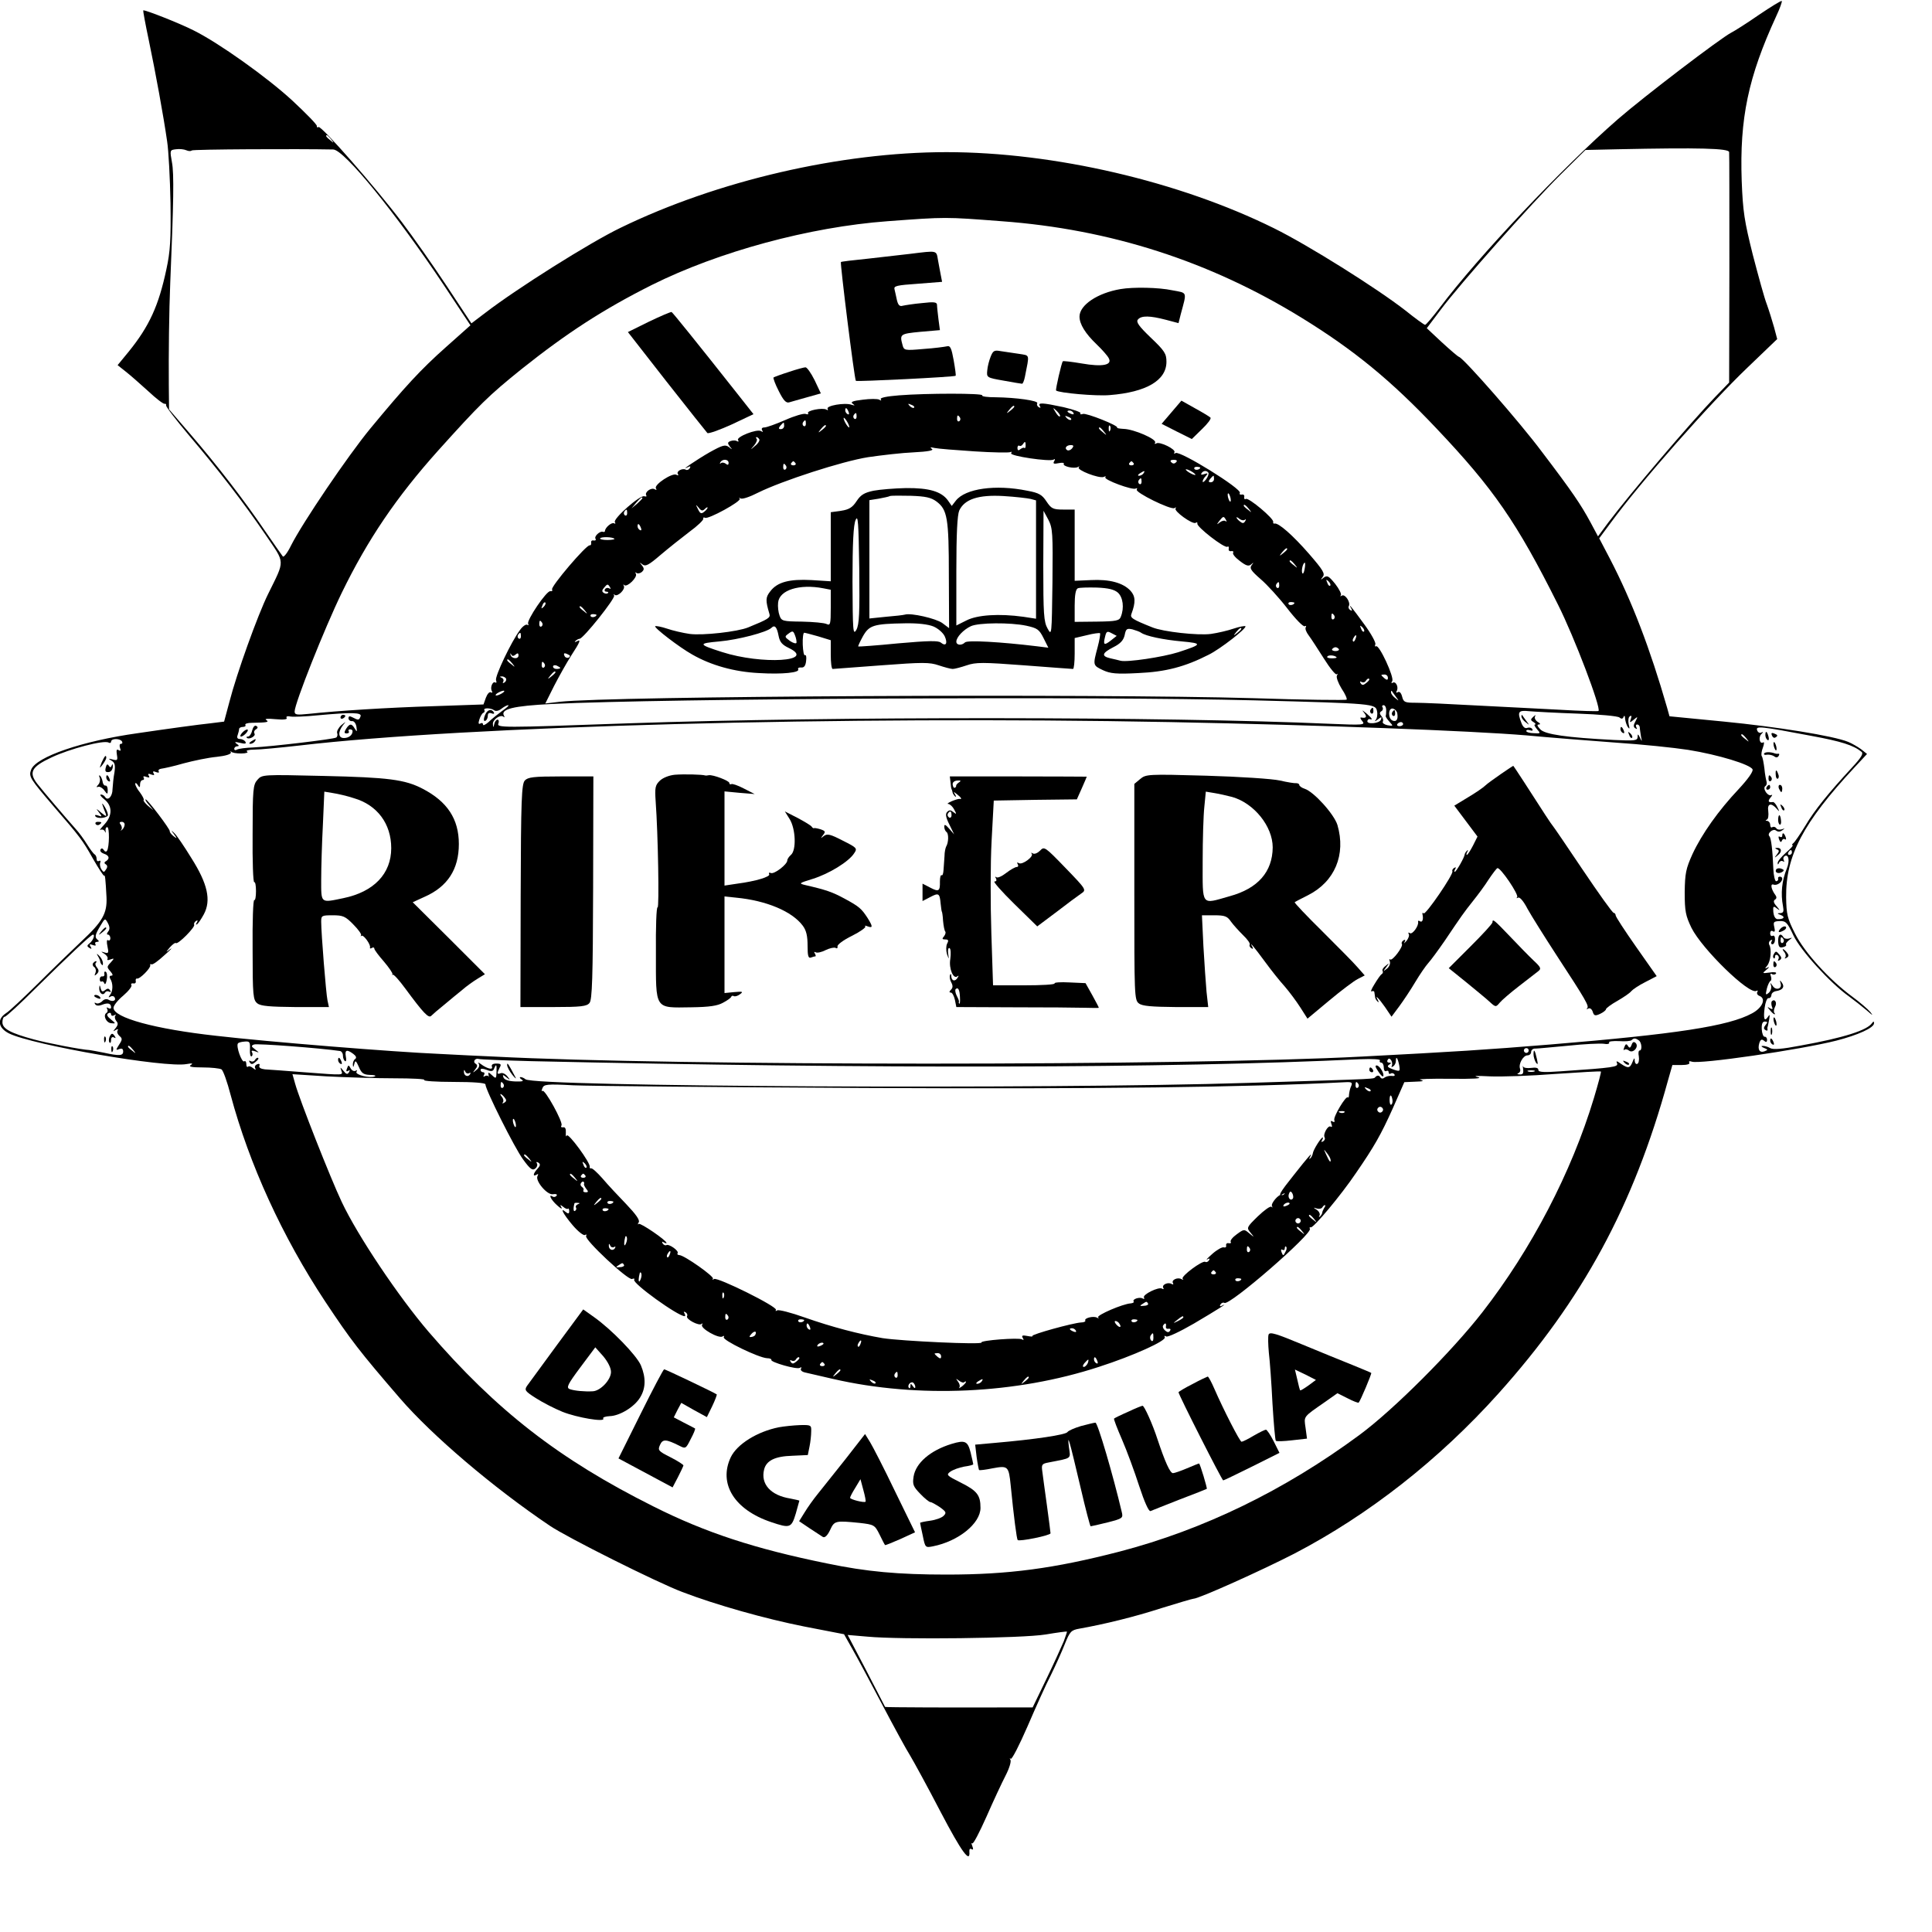 <?xml version="1.0" standalone="no"?>
<!DOCTYPE svg PUBLIC "-//W3C//DTD SVG 20010904//EN"
 "http://www.w3.org/TR/2001/REC-SVG-20010904/DTD/svg10.dtd">
<svg version="1.0" xmlns="http://www.w3.org/2000/svg"
 width="800pt" height="800pt" viewBox="0 0 800 800"
 preserveAspectRatio="xMidYMid meet">

<g transform="translate(0,800) scale(0.1,-0.1)"
fill="#000000" stroke="none">
<path d="M7284 7939 c-49 -34 -101 -67 -115 -74 -46 -24 -362 -265 -469 -358
-232 -202 -579 -569 -739 -782 -29 -38 -56 -70 -60 -70 -4 0 -40 26 -81 59
-118 92 -403 271 -545 341 -392 194 -911 315 -1356 315 -437 0 -948 -118
-1349 -313 -127 -61 -430 -252 -560 -352 l-58 -44 -103 156 c-57 86 -140 204
-184 262 -113 149 -335 402 -346 395 -5 -3 -8 -1 -7 4 2 5 -44 52 -102 106
-104 96 -305 239 -408 290 -59 30 -204 87 -209 83 -1 -2 9 -57 23 -123 28
-134 61 -314 76 -419 6 -38 12 -153 14 -255 2 -153 -1 -201 -17 -275 -32 -151
-71 -236 -156 -341 l-46 -56 34 -27 c18 -14 60 -51 93 -81 32 -30 63 -54 68
-52 4 1 7 -2 6 -7 -2 -4 41 -60 94 -123 124 -146 226 -278 318 -413 82 -121
81 -100 10 -245 -43 -87 -130 -329 -160 -446 l-22 -82 -56 -7 c-49 -5 -180
-23 -302 -41 -229 -32 -421 -98 -441 -151 -11 -29 -5 -37 94 -153 108 -125
119 -139 161 -214 24 -42 45 -74 47 -72 4 5 6 -13 10 -89 3 -67 -16 -101 -104
-183 -39 -37 -121 -116 -180 -175 -60 -59 -119 -115 -133 -123 -37 -25 -32
-60 13 -83 96 -48 649 -144 736 -127 23 4 28 3 17 -4 -11 -7 4 -10 50 -10 36
0 70 -4 77 -8 7 -4 24 -52 38 -106 77 -287 214 -587 392 -856 107 -161 141
-205 309 -400 133 -154 385 -369 621 -528 71 -48 442 -234 548 -274 141 -54
344 -111 505 -143 l165 -32 36 -64 c20 -35 75 -138 123 -229 48 -91 99 -185
115 -210 15 -25 72 -129 126 -233 87 -166 123 -215 119 -164 -1 10 3 14 9 10
7 -4 8 0 3 13 -4 10 -4 15 0 11 4 -4 30 46 59 111 28 64 64 141 79 170 15 29
24 58 20 65 -4 7 -3 9 1 4 5 -4 36 57 70 135 34 79 77 175 97 213 19 39 45 96
57 127 21 52 26 58 60 64 102 18 229 49 340 85 68 21 128 39 133 39 22 0 284
118 418 187 307 160 598 388 845 663 348 388 559 776 702 1297 l18 63 38 0
c23 0 36 4 32 10 -3 6 1 7 10 4 30 -12 449 49 599 87 89 23 156 53 156 72 0 8
-2 9 -8 1 -20 -30 -116 -61 -299 -94 -73 -14 -111 -17 -123 -10 -10 6 -25 10
-32 9 -7 0 -4 -4 6 -8 17 -7 18 -8 3 -14 -21 -8 -30 7 -22 34 5 15 10 17 19
10 9 -8 13 -7 13 4 0 7 -5 13 -10 12 -5 -1 -11 13 -12 31 -1 22 3 32 13 32 11
0 12 -3 3 -14 -8 -10 -9 -16 -1 -21 6 -4 10 -3 9 2 -1 4 -1 10 1 13 1 3 3 16
6 30 3 19 2 21 -5 10 -15 -23 -20 -9 -14 37 3 23 10 41 16 40 6 -1 11 4 12 12
0 8 8 15 19 17 27 4 37 17 25 34 -9 13 -10 13 -6 -2 8 -23 -20 -31 -33 -10
-10 15 -11 15 -6 0 2 -9 -2 -22 -10 -29 -13 -11 -14 -9 -8 17 4 16 11 30 15
32 4 2 5 10 2 19 -4 10 -2 14 5 9 6 -3 13 -2 16 3 4 5 -8 7 -26 4 -32 -4 -32
-4 -13 12 11 9 13 13 5 9 -13 -7 -13 -5 -2 8 14 18 19 68 8 86 -3 6 -1 14 5
18 8 4 9 3 5 -4 -4 -7 -2 -12 3 -12 6 0 11 9 11 21 0 11 -4 17 -10 14 -5 -3
-10 1 -10 10 0 10 5 13 11 9 8 -5 10 0 6 17 -5 21 -3 24 22 25 25 1 32 -5 57
-59 30 -63 152 -197 229 -252 22 -16 56 -43 75 -59 24 -21 28 -24 15 -7 -11
13 -45 42 -75 64 -95 70 -198 183 -237 261 -32 63 -36 80 -37 151 -2 171 70
308 282 536 l53 57 -25 20 c-14 10 -38 24 -53 30 -60 25 -299 63 -514 84
l-226 22 -10 36 c-70 243 -145 440 -237 617 l-44 84 46 62 c125 171 414 498
567 644 l124 119 -13 49 c-8 28 -21 70 -30 95 -10 25 -35 117 -58 205 -35 140
-41 178 -46 306 -9 259 27 430 143 682 15 32 25 60 23 63 -3 2 -45 -24 -94
-57z m-5913 -516 c13 -16 12 -17 -3 -4 -17 13 -22 21 -14 21 2 0 10 -8 17 -17z
m-577 -46 c4 5 442 7 586 4 46 -2 257 -261 458 -562 l110 -166 -100 -89 c-107
-95 -171 -165 -315 -339 -93 -113 -280 -389 -328 -484 -14 -29 -30 -50 -34
-45 -4 5 -38 54 -76 109 -85 125 -197 270 -309 400 l-86 100 -1 100 c-1 130 1
306 6 425 14 331 16 452 7 498 -9 50 -9 51 17 54 14 2 33 0 42 -4 9 -4 19 -5
23 -1z m6366 -7 c1 -8 1 -226 1 -484 l-1 -470 -58 -60 c-102 -106 -350 -397
-442 -519 l-43 -58 -31 58 c-40 74 -75 126 -202 293 -91 122 -320 383 -342
392 -5 1 -37 29 -72 61 l-62 58 58 77 c81 108 373 437 496 559 l103 102 135 3
c335 7 460 4 460 -12z m-3013 -286 c451 -33 863 -166 1243 -400 216 -133 370
-259 558 -458 236 -249 333 -389 503 -729 68 -135 180 -430 168 -441 -2 -2
-74 0 -159 5 -85 4 -243 13 -350 18 -107 6 -218 11 -246 11 -47 0 -52 2 -58
25 -4 16 -11 23 -18 19 -6 -4 -8 -3 -5 4 10 15 -3 43 -16 35 -6 -4 -7 -1 -2 7
9 15 -54 152 -67 144 -4 -3 -6 1 -3 8 3 7 -18 45 -46 83 -50 69 -70 93 -54 66
5 -10 4 -12 -4 -7 -6 4 -9 11 -6 16 9 15 -15 51 -28 44 -7 -4 -9 -4 -5 1 4 4
-6 25 -23 47 -27 33 -33 37 -48 26 -14 -11 -14 -11 -4 3 11 13 2 28 -56 95
-67 77 -128 131 -144 126 -4 -1 -6 2 -5 7 4 13 -102 102 -113 95 -5 -3 -8 0
-7 8 2 7 -3 12 -10 10 -8 -1 -11 2 -8 7 10 16 -248 176 -266 165 -6 -4 -8 -3
-5 3 8 12 -61 46 -75 37 -6 -4 -8 -2 -5 3 9 14 -88 56 -130 57 -17 1 -29 3
-27 5 8 8 -128 62 -142 57 -8 -3 -13 -2 -10 3 3 4 -28 15 -70 25 -89 19 -108
20 -98 4 4 -7 3 -8 -5 -4 -6 4 -9 11 -6 16 7 11 -89 24 -172 25 -33 0 -59 3
-56 8 5 9 -231 9 -344 0 -51 -4 -80 -10 -76 -16 4 -6 1 -7 -6 -2 -7 4 -38 4
-68 0 -42 -5 -53 -9 -42 -17 11 -8 9 -8 -5 -4 -28 10 -107 -4 -99 -17 3 -6 1
-7 -5 -3 -16 9 -83 -4 -76 -15 3 -5 -2 -6 -10 -3 -8 3 -46 -8 -84 -25 -39 -17
-78 -31 -87 -31 -10 0 -13 -5 -9 -12 5 -7 3 -8 -5 -3 -17 10 -103 -24 -95 -37
4 -6 2 -8 -4 -5 -5 4 -17 4 -26 1 -14 -5 -14 -9 -4 -23 12 -14 11 -14 -4 -2
-15 11 -26 8 -80 -22 -54 -31 -129 -82 -89 -61 9 5 12 3 7 -5 -4 -6 -11 -9
-16 -6 -13 8 -41 -6 -33 -18 4 -6 1 -7 -6 -3 -16 10 -94 -41 -85 -56 4 -7 3
-8 -5 -4 -14 9 -43 -12 -35 -25 3 -5 -1 -6 -8 -4 -17 7 -130 -93 -122 -107 4
-6 2 -8 -3 -5 -10 6 -38 -18 -38 -32 0 -3 -4 -5 -9 -3 -12 4 -37 -19 -30 -29
3 -5 0 -8 -8 -7 -7 2 -12 -3 -10 -10 1 -6 -2 -11 -6 -10 -13 4 -163 -172 -156
-183 3 -5 0 -8 -7 -7 -15 4 -100 -122 -92 -135 3 -6 2 -7 -4 -4 -5 3 -19 -6
-30 -22 -36 -48 -105 -193 -99 -208 3 -8 2 -12 -3 -9 -11 7 -23 -22 -14 -36 3
-6 1 -8 -4 -5 -6 4 -15 -6 -21 -22 l-10 -28 -203 -7 c-196 -6 -400 -19 -521
-32 -50 -5 -58 -4 -58 10 0 33 124 345 195 491 108 222 227 397 399 589 172
191 208 227 346 338 187 149 338 247 539 348 277 138 652 240 976 264 243 18
237 18 472 0z m-362 -772 c-3 -3 -11 0 -18 7 -9 10 -8 11 6 5 10 -3 15 -9 12
-12z m415 4 c0 -2 -8 -10 -17 -17 -16 -13 -17 -12 -4 4 13 16 21 21 21 13z
m-686 -22 c3 -8 2 -12 -4 -9 -6 3 -10 10 -10 16 0 14 7 11 14 -7z m875 -18
c-3 -3 -11 5 -18 17 -13 21 -12 21 5 5 10 -10 16 -20 13 -22z m56 14 c3 -6 -1
-7 -9 -4 -18 7 -21 14 -7 14 6 0 13 -4 16 -10z m-898 -15 c0 -8 -4 -12 -9 -9
-5 3 -6 10 -3 15 9 13 12 11 12 -6z m428 -4 c3 -5 2 -12 -3 -15 -5 -3 -9 1 -9
9 0 17 3 19 12 6z m460 -9 c-3 -3 -11 0 -18 7 -9 10 -8 11 6 5 10 -3 15 -9 12
-12z m-925 -12 c6 -11 8 -20 6 -20 -3 0 -10 9 -16 20 -6 11 -8 20 -6 20 3 0
10 -9 16 -20z m-173 -5 c0 -8 -4 -12 -9 -9 -5 3 -6 10 -3 15 9 13 12 11 12 -6z
m-90 -8 c0 -8 -6 -14 -14 -14 -9 0 -10 4 -2 14 6 7 12 13 14 13 1 0 2 -6 2
-13z m173 -1 c0 -2 -8 -10 -17 -17 -16 -13 -17 -12 -4 4 13 16 21 21 21 13z
m1177 -18 c-3 -8 -6 -5 -6 6 -1 11 2 17 5 13 3 -3 4 -12 1 -19z m-26 -5 c13
-16 12 -17 -3 -4 -17 13 -22 21 -14 21 2 0 10 -8 17 -17z m-1427 -32 c3 -4 -4
-17 -17 -27 -22 -19 -22 -19 -4 2 9 11 14 24 10 27 -3 4 -4 7 0 7 3 0 8 -4 11
-9z m1103 -26 c0 -8 -3 -13 -5 -10 -3 3 -10 0 -17 -5 -8 -7 -12 -5 -12 5 0 8
4 12 8 9 4 -2 10 0 14 6 9 14 12 13 12 -5z m192 -12 c-6 -7 -15 -10 -20 -7
-13 8 -3 21 15 21 12 0 13 -4 5 -14z m-404 -12 c77 -5 144 -6 149 -3 5 3 6 1
3 -5 -7 -11 160 -36 176 -26 6 4 7 1 2 -7 -6 -10 -1 -12 18 -8 15 3 24 2 22
-2 -7 -11 43 -22 58 -14 7 4 9 3 4 -1 -10 -11 83 -47 103 -40 8 4 11 3 7 -1
-9 -10 113 -55 126 -47 6 3 7 2 4 -4 -8 -12 141 -85 156 -77 7 4 9 4 5 -1 -10
-10 70 -68 83 -60 5 4 8 2 7 -3 -4 -13 112 -103 124 -96 5 3 7 0 6 -8 -2 -7 3
-12 10 -10 8 1 11 -2 8 -7 -3 -5 9 -20 28 -34 26 -20 36 -23 47 -14 11 10 11
9 2 -3 -10 -13 -3 -23 37 -58 27 -23 77 -78 111 -122 34 -44 66 -77 72 -73 5
3 7 1 4 -4 -4 -6 2 -21 12 -34 10 -13 38 -57 63 -96 25 -40 49 -69 53 -65 5 4
5 2 1 -5 -4 -7 5 -31 19 -54 15 -22 24 -43 21 -46 -3 -3 -178 -1 -388 6 -656
19 -2661 9 -2871 -15 l-59 -7 36 72 c20 39 52 96 71 126 38 58 42 70 23 59 -8
-4 -10 -3 -5 2 5 5 13 9 17 9 15 0 149 168 143 179 -3 6 -2 8 2 3 12 -10 46
23 38 37 -3 6 -2 8 2 3 12 -10 56 33 48 47 -3 6 -3 8 2 4 4 -4 14 -3 22 3 11
10 11 15 1 28 -11 14 -11 14 2 4 13 -10 26 -3 75 39 33 28 87 71 120 96 33 24
59 49 57 54 -1 5 2 7 7 4 13 -8 153 69 144 79 -5 4 -3 5 4 1 7 -4 39 7 72 24
99 49 348 130 456 147 55 8 140 18 189 20 59 3 84 8 75 14 -10 7 -6 8 11 4 14
-3 88 -9 165 -14z m-1018 -48 c0 -8 -4 -10 -12 -3 -7 5 -16 6 -20 2 -5 -4 -5
-2 -2 4 9 15 34 13 34 -3z m1853 3 c-7 -7 -13 -7 -20 0 -6 6 -3 10 10 10 13 0
16 -4 10 -10z m-1576 -4 c3 -5 -1 -9 -9 -9 -8 0 -12 4 -9 9 3 4 7 8 9 8 2 0 6
-4 9 -8z m1400 0 c3 -5 -1 -9 -9 -9 -8 0 -12 4 -9 9 3 4 7 8 9 8 2 0 6 -4 9
-8z m-1439 -11 c3 -5 2 -12 -3 -15 -5 -3 -9 1 -9 9 0 17 3 19 12 6z m1715 -7
c0 -8 -19 -13 -24 -6 -3 5 1 9 9 9 8 0 15 -2 15 -3z m-20 -30 c0 -2 -9 0 -20
6 -11 6 -20 13 -20 16 0 2 9 0 20 -6 11 -6 20 -13 20 -16z m-215 6 c-3 -5 -12
-10 -18 -10 -7 0 -6 4 3 10 19 12 23 12 15 0z m269 2 c2 -4 -2 -16 -10 -27 -8
-10 -14 -14 -14 -9 0 6 6 16 13 23 10 11 9 13 -6 8 -11 -4 -16 -3 -12 3 7 12
22 13 29 2z m23 -25 c0 -8 -6 -14 -14 -14 -9 0 -10 4 -2 14 6 7 12 13 14 13 1
0 2 -6 2 -13z m-300 -12 c0 -8 -4 -12 -9 -9 -5 3 -6 10 -3 15 9 13 12 11 12
-6z m369 -71 c1 -9 0 -13 -4 -10 -3 4 -7 14 -8 22 -1 9 0 13 4 10 3 -4 7 -14
8 -22z m-2436 3 c0 -2 -10 -12 -22 -23 l-23 -19 19 23 c18 21 26 27 26 19z
m258 -45 c7 7 12 9 12 6 0 -3 -6 -11 -14 -17 -12 -10 -17 -8 -26 11 -10 20
-10 21 3 6 10 -13 16 -15 25 -6z m2253 1 c13 -16 12 -17 -3 -4 -10 7 -18 15
-18 17 0 8 8 3 21 -13z m-2574 -18 c0 -8 -4 -12 -9 -9 -5 3 -6 10 -3 15 9 13
12 11 12 -6z m2479 -27 c4 -7 4 -10 -1 -6 -4 4 -15 2 -24 -5 -14 -11 -14 -10
-2 6 16 20 18 21 27 5z m79 0 c5 4 5 1 1 -6 -6 -10 -11 -10 -22 -1 -8 6 -14
14 -14 16 0 3 6 0 13 -6 8 -6 18 -7 22 -3z m-2501 -34 c3 -8 2 -12 -4 -9 -6 3
-10 10 -10 16 0 14 7 11 14 -7z m-110 -45 c3 -2 -10 -5 -29 -5 -18 0 -32 3
-30 7 5 7 52 6 59 -2z m2786 -43 c0 -2 -8 -10 -17 -17 -16 -13 -17 -12 -4 4
13 16 21 21 21 13z m31 -63 c13 -16 12 -17 -3 -4 -10 7 -18 15 -18 17 0 8 8 3
21 -13z m41 -20 c-3 -16 -7 -22 -10 -15 -4 13 4 42 11 42 2 0 2 -12 -1 -27z
m106 -68 c-3 -3 -9 2 -12 12 -6 14 -5 15 5 6 7 -7 10 -15 7 -18z m-211 0 c0
-8 -4 -12 -9 -9 -5 3 -6 10 -3 15 9 13 12 11 12 -6z m-2771 -7 c4 -6 3 -8 -4
-4 -6 3 -13 2 -17 -4 -3 -5 -1 -10 6 -10 7 0 10 -3 6 -6 -3 -3 -11 -3 -17 1
-8 5 -8 11 1 21 14 17 16 17 25 2z m-275 -81 c-10 -9 -11 -8 -5 6 3 10 9 15
12 12 3 -3 0 -11 -7 -18z m3109 17 c0 -8 -19 -13 -24 -6 -3 5 1 9 9 9 8 0 15
-2 15 -3z m-2939 -31 c13 -16 12 -17 -3 -4 -10 7 -18 15 -18 17 0 8 8 3 21
-13z m49 -19 c0 -8 -19 -13 -24 -6 -3 5 1 9 9 9 8 0 15 -2 15 -3z m3055 -3 c3
-5 2 -12 -3 -15 -5 -3 -9 1 -9 9 0 17 3 19 12 6z m-3280 -30 c3 -5 2 -12 -3
-15 -5 -3 -9 1 -9 9 0 17 3 19 12 6z m3403 -36 c-3 -3 -9 2 -12 12 -6 14 -5
15 5 6 7 -7 10 -15 7 -18z m-3491 -20 c0 -8 -4 -12 -9 -9 -5 3 -6 10 -3 15 9
13 12 11 12 -6z m3456 -10 c-3 -9 -8 -14 -10 -11 -3 3 -2 9 2 15 9 16 15 13 8
-4z m-69 -43 c2 -4 -4 -8 -14 -8 -10 0 -16 4 -14 8 3 4 9 8 14 8 5 0 11 -4 14
-8z m-3410 -23 c9 8 13 7 13 -3 0 -17 -30 -14 -33 3 -2 7 0 7 3 1 3 -7 9 -8
17 -1z m226 -4 c0 -12 -19 -12 -23 0 -4 9 -1 12 9 8 7 -3 14 -7 14 -8z m3174
-6 c3 -3 -5 -5 -19 -5 -13 0 -22 3 -19 7 4 8 30 6 38 -2z m-3413 -26 c13 -16
12 -17 -3 -4 -10 7 -18 15 -18 17 0 8 8 3 21 -13z m134 -2 c3 -5 2 -12 -3 -15
-5 -3 -9 1 -9 9 0 17 3 19 12 6z m65 -17 c0 -2 -7 -4 -15 -4 -8 0 -15 4 -15
10 0 5 7 7 15 4 8 -4 15 -8 15 -10z m-20 -18 c0 -2 -8 -10 -17 -17 -16 -13
-17 -12 -4 4 13 16 21 21 21 13z m3447 -23 c0 -9 -4 -10 -14 -2 -7 6 -13 12
-13 14 0 1 6 2 13 2 8 0 14 -6 14 -14z m-3652 -2 c3 -5 0 -13 -6 -17 -7 -4 -9
-3 -5 4 3 5 0 13 -6 15 -9 4 -10 6 -1 6 6 1 14 -3 18 -8z m3575 -5 c0 -2 -6
-9 -14 -15 -11 -9 -16 -9 -22 0 -4 7 -3 9 4 5 6 -3 13 -2 17 4 6 10 15 14 15
6z m-3590 -56 c-8 -5 -19 -10 -25 -10 -5 0 -3 5 5 10 8 5 20 10 25 10 6 0 3
-5 -5 -10z m3700 -15 c14 -19 14 -19 -2 -6 -10 7 -18 18 -18 24 0 6 1 8 3 6 1
-2 9 -13 17 -24z m-585 -15 c496 -13 501 -14 507 -45 3 -13 0 -30 -6 -37 -6
-6 -2 -6 8 2 17 13 19 13 14 0 -5 -16 -60 -21 -56 -5 2 6 6 9 11 7 13 -4 8 4
-15 24 -19 15 -20 16 -9 2 13 -17 8 -23 -13 -19 -5 1 -3 -6 5 -15 13 -16 5
-17 -136 -11 -676 30 -2058 31 -2900 2 -533 -19 -549 -19 -541 0 3 8 1 15 -4
15 -5 0 -11 -8 -13 -17 -4 -17 -5 -17 -6 -1 -1 19 32 41 44 30 5 -4 5 -2 2 4
-16 28 38 41 198 49 468 23 2254 32 2910 15z m-3116 -44 c-19 -14 -44 -34 -56
-46 -13 -11 -23 -16 -23 -10 0 6 -5 8 -11 4 -8 -4 -9 1 -4 17 4 13 12 26 16
27 5 2 7 7 5 11 -7 11 27 10 40 0 6 -5 19 -3 30 6 10 8 23 15 28 15 6 0 -6
-11 -25 -24z m3661 4 c0 -11 -1 -22 -2 -24 -2 -2 5 -13 15 -24 17 -19 17 -19
-8 -15 -13 3 -22 9 -19 15 3 5 1 15 -6 23 -8 9 -8 15 0 20 6 3 8 11 5 16 -4 5
-1 9 4 9 6 0 11 -9 11 -20z m46 -15 c4 -24 -4 -35 -19 -29 -20 7 -20 53 0 50
9 -2 18 -11 19 -21z m748 0 c88 -3 165 -10 172 -16 8 -7 14 -6 17 3 3 7 6 4 6
-7 1 -11 6 -27 11 -35 8 -11 9 -8 4 11 -3 15 -1 30 5 33 7 5 8 1 4 -11 -6 -16
-5 -17 12 -3 17 14 18 14 7 -7 -9 -16 -9 -24 0 -29 7 -4 8 -3 4 4 -4 7 -2 12
3 12 6 0 11 -6 11 -12 0 -7 3 -24 5 -38 5 -22 4 -22 -4 -5 -8 17 -10 17 -10 3
-1 -15 -12 -16 -98 -12 -196 10 -286 23 -305 44 -13 14 -15 20 -6 20 8 0 6 5
-5 11 -9 6 -14 16 -11 22 5 8 2 7 -7 -1 -12 -11 -12 -14 1 -22 8 -5 11 -10 6
-10 -5 0 -1 -8 8 -19 16 -18 16 -19 -13 -17 -17 0 -31 5 -31 9 0 5 7 6 16 3 9
-3 12 -2 9 5 -4 6 -13 8 -21 5 -9 -4 -18 4 -24 20 -18 47 -14 54 33 49 23 -2
114 -7 201 -10z m-5041 -11 c-6 -17 -9 -17 -32 -5 -13 7 -18 6 -18 -3 0 -7 7
-13 15 -12 8 1 16 -10 18 -24 3 -21 2 -22 -7 -7 -13 22 -21 22 -36 -1 -9 -15
-8 -19 3 -19 7 0 11 4 8 9 -3 4 0 8 5 8 6 0 11 -3 11 -7 0 -17 -16 -29 -36
-29 -24 0 -25 25 -4 53 14 17 14 17 -7 0 -12 -11 -19 -25 -17 -32 3 -7 1 -16
-4 -19 -11 -7 -266 -37 -343 -41 -31 -1 -61 -5 -68 -9 -6 -4 -11 -2 -11 3 0 6
6 11 13 11 8 0 7 4 -3 10 -11 8 -7 9 14 4 21 -5 27 -4 22 5 -4 6 -14 11 -23
11 -10 0 -13 6 -9 16 3 9 6 20 6 25 0 5 7 9 16 9 8 0 13 4 10 8 -3 5 9 9 27 9
65 1 73 3 59 12 -8 5 8 6 39 3 33 -3 50 -1 46 5 -4 6 3 9 16 6 12 -2 63 0 112
5 141 13 184 12 178 -4z m3352 -24 c620 -12 1249 -36 1475 -55 96 -9 263 -22
370 -30 107 -7 242 -21 300 -30 125 -20 259 -61 267 -81 3 -9 -19 -40 -58 -82
-83 -88 -152 -185 -191 -269 -27 -60 -31 -79 -32 -158 0 -79 4 -97 28 -147 44
-88 240 -279 269 -261 5 3 7 1 4 -4 -4 -6 0 -14 9 -17 28 -11 12 -49 -31 -72
-97 -53 -314 -86 -835 -129 -269 -22 -397 -30 -780 -50 -743 -39 -2847 -39
-3595 0 -49 2 -151 7 -225 11 -189 8 -710 50 -925 75 -254 28 -425 75 -425
116 0 9 18 32 40 50 22 19 38 39 34 44 -3 5 0 8 8 7 7 -2 12 3 10 10 -1 6 1
11 5 10 11 -4 59 45 55 55 -1 5 1 6 5 4 5 -3 28 14 53 37 25 22 37 34 25 26
-20 -15 -20 -15 -1 8 11 12 22 20 24 17 8 -8 82 67 76 76 -2 4 1 11 7 15 8 5
9 3 4 -6 -5 -7 -4 -11 1 -7 5 3 17 21 28 41 31 58 16 126 -51 232 -30 49 -62
96 -71 104 -14 14 -15 13 -1 -5 13 -18 13 -19 -3 -7 -10 8 -16 17 -15 20 2 8
-92 132 -100 132 -3 0 2 -10 13 -22 l19 -23 -23 19 c-12 11 -20 21 -17 24 2 3
-5 16 -15 30 -11 13 -20 30 -20 36 0 6 5 4 10 -4 8 -13 10 -12 10 3 0 9 5 17
11 17 5 0 7 4 4 10 -4 6 1 7 11 3 12 -4 15 -3 10 5 -5 8 -1 10 10 5 12 -4 15
-3 10 5 -5 8 -1 10 10 5 10 -4 15 -2 11 3 -3 5 2 10 11 11 9 1 51 10 92 22 41
11 103 24 137 27 37 4 60 11 59 18 -2 6 -1 8 1 4 3 -5 21 -8 41 -8 21 0 32 4
25 8 -7 4 7 8 30 8 23 0 107 8 187 17 692 81 2251 123 3605 97z m965 -8 c0 -5
-7 -9 -15 -9 -8 0 -12 4 -9 9 3 4 9 8 15 8 5 0 9 -4 9 -8z m1690 -49 c125 -23
175 -39 208 -66 9 -7 0 -23 -40 -66 -96 -104 -154 -175 -193 -241 -22 -36 -44
-68 -50 -72 -5 -4 -6 -8 -2 -8 4 0 -8 -14 -28 -31 -19 -17 -35 -36 -34 -43 0
-7 2 -7 6 2 2 6 10 9 15 6 6 -4 8 -2 4 4 -3 6 -2 13 4 17 16 10 22 -19 9 -51
-21 -51 -26 -105 -16 -156 4 -22 2 -28 -11 -29 -14 0 -14 -2 2 -8 20 -8 12
-18 -14 -17 -9 1 -15 12 -17 29 -2 25 0 27 15 15 14 -10 14 -9 -1 9 -13 14
-15 23 -7 28 7 4 7 11 2 18 -18 24 -23 50 -8 44 14 -5 36 10 36 25 0 4 -4 8
-10 8 -6 0 -9 -4 -7 -9 1 -5 -2 -9 -8 -10 -5 -1 -11 23 -12 51 -3 77 -9 127
-16 135 -12 11 15 34 27 24 8 -6 17 -6 26 1 12 8 12 9 -2 4 -10 -3 -20 -1 -23
5 -4 5 -11 7 -16 4 -5 -4 -9 1 -9 9 0 9 -6 16 -12 17 -8 0 -9 2 -2 5 6 2 8 18
6 35 -5 32 12 37 36 9 11 -13 11 -11 2 7 -6 13 -14 22 -18 22 -20 -3 -23 3
-11 18 8 9 9 14 4 11 -6 -4 -16 2 -23 12 -7 11 -8 21 -2 25 5 3 7 11 5 18 -2
7 -7 31 -9 55 -3 23 -7 46 -11 51 -3 5 -1 21 5 36 5 14 6 24 1 21 -14 -9 -21
20 -8 34 9 9 9 11 1 7 -7 -4 -15 0 -18 9 -7 19 13 17 224 -23z m-269 -10 c13
-16 12 -17 -3 -4 -10 7 -18 15 -18 17 0 8 8 3 21 -13z m-6726 -13 c3 -5 2 -10
-4 -10 -6 0 -7 -7 -4 -17 4 -11 3 -14 -6 -9 -8 5 -10 0 -7 -19 4 -23 2 -25
-17 -20 -19 5 -20 4 -5 -5 14 -8 16 -19 12 -48 -4 -20 -7 -52 -8 -69 0 -32
-20 -51 -31 -33 -4 6 -11 10 -17 10 -6 0 0 -9 13 -19 35 -27 35 -68 2 -104
-16 -17 -23 -27 -16 -23 6 3 14 0 17 -6 3 -8 5 -7 3 2 -1 9 2 15 7 15 10 0 9
-83 -1 -98 -3 -5 -9 -4 -13 3 -5 8 -10 9 -14 2 -3 -6 3 -13 14 -17 22 -7 26
-20 9 -31 -8 -4 -8 -9 -1 -13 7 -4 8 -12 1 -21 -8 -13 -10 -13 -19 0 -5 8 -8
21 -5 28 3 7 0 10 -5 7 -6 -3 -10 0 -10 9 0 8 -4 16 -8 18 -4 2 -18 20 -31 41
-13 21 -34 50 -48 65 -40 45 -134 155 -159 187 -36 47 -24 70 60 109 74 35
217 73 236 61 5 -3 10 -1 10 4 0 14 37 14 45 1z m11 -346 c-1 -8 -6 -17 -12
-21 -5 -4 -6 -4 -2 1 4 5 3 14 -2 21 -7 8 -5 12 4 12 8 0 13 -6 12 -13z m6904
-114 c0 -5 -5 -10 -11 -10 -5 0 -7 5 -4 10 3 6 8 10 11 10 2 0 4 -4 4 -10z
m-6972 -327 c-6 -8 -7 -13 -1 -13 5 0 10 -7 10 -15 0 -8 -5 -12 -10 -8 -5 3
-6 -7 -2 -26 6 -27 4 -30 -12 -25 -17 5 -17 5 0 -6 9 -6 15 -15 12 -21 -3 -5
2 -6 12 -2 17 6 17 5 1 -13 -16 -17 -16 -19 -1 -36 10 -12 12 -18 4 -18 -7 0
-9 -5 -5 -12 13 -20 12 -52 0 -67 -8 -11 -8 -13 1 -8 6 4 14 3 17 -2 9 -14 -7
-21 -24 -11 -8 5 -19 3 -27 -6 -8 -8 -19 -11 -25 -8 -7 4 -8 2 -4 -4 4 -7 15
-8 30 -2 24 9 36 5 36 -12 0 -5 -5 -6 -12 -2 -6 4 -8 3 -4 -4 3 -6 2 -13 -3
-16 -16 -10 -1 -42 20 -43 19 -2 19 -1 -2 16 -15 12 -19 20 -11 25 7 4 12 2
12 -4 0 -6 6 -8 13 -4 6 4 9 4 5 -1 -4 -4 -3 -14 3 -22 9 -10 8 -17 -2 -30
-12 -14 -12 -16 0 -8 9 5 12 4 8 -2 -4 -6 0 -16 8 -23 12 -10 12 -15 -2 -36
-14 -22 -14 -24 1 -18 11 4 16 1 16 -10 0 -18 -16 -19 -80 -5 -25 5 -52 10
-60 11 -30 1 -176 29 -230 44 -96 26 -130 44 -130 71 0 12 4 23 10 23 5 0 63
53 128 118 134 132 229 222 237 222 10 0 0 -25 -14 -36 -11 -9 -12 -12 -1 -19
9 -6 11 -4 5 5 -6 10 -4 12 9 7 10 -4 15 -3 11 3 -3 6 0 10 7 10 8 0 9 3 3 8
-14 10 -12 21 11 59 19 32 19 32 31 10 8 -15 8 -26 1 -34z m6338 -451 c12 -8
15 -42 3 -42 -4 0 -6 -11 -3 -24 2 -14 0 -28 -6 -31 -5 -3 -10 2 -11 12 0 14
-2 14 -9 -4 -11 -27 -18 -28 -48 -8 -18 13 -21 13 -16 2 5 -15 -12 -18 -233
-33 -71 -5 -93 -4 -93 6 0 8 -10 11 -30 8 -16 -2 -31 0 -33 6 -2 6 -2 1 0 -11
2 -17 -1 -23 -14 -22 -10 0 -13 3 -6 5 7 3 10 11 7 19 -7 19 13 55 31 55 8 0
15 6 15 14 0 8 8 15 18 14 9 0 70 6 136 12 65 7 131 10 147 8 15 -3 25 0 22 5
-3 5 15 7 41 6 25 -2 48 0 52 4 9 9 16 9 30 -1z m-5751 -37 c-1 -19 2 -32 7
-29 4 3 5 10 2 16 -5 8 -1 9 12 5 19 -7 19 -7 0 8 -16 12 -17 15 -4 20 12 5
276 -15 356 -27 6 -1 12 -9 12 -19 0 -10 4 -20 9 -23 4 -3 6 6 3 19 -5 28 4
31 31 11 12 -9 14 -16 8 -21 -6 -3 -10 -14 -10 -23 1 -13 2 -13 6 2 4 17 7 15
19 -12 11 -26 19 -32 46 -33 18 0 27 -3 20 -6 -22 -9 -83 7 -76 19 4 6 3 8 -4
4 -6 -3 -15 1 -20 10 -8 15 -10 15 -15 0 -5 -11 -3 -15 5 -10 7 5 8 3 3 -6 -6
-10 -11 -9 -23 6 -13 16 -14 17 -9 2 7 -21 18 -21 -153 -8 -74 6 -147 11 -163
12 -17 2 -26 7 -23 15 3 7 -1 10 -9 6 -8 -3 -12 -10 -8 -17 4 -7 1 -7 -9 1 -8
7 -18 10 -21 6 -4 -3 -7 1 -7 11 0 9 -4 15 -9 11 -10 -5 -34 62 -26 74 2 4 14
7 27 8 22 2 24 -1 23 -32z m-484 -2 c13 -16 12 -17 -3 -4 -10 7 -18 15 -18 17
0 8 8 3 21 -13z m5779 -3 c0 -5 -4 -10 -10 -10 -5 0 -10 5 -10 10 0 6 5 10 10
10 6 0 10 -4 10 -10z m-4130 -44 c1419 -32 2636 -30 3433 8 51 2 85 0 81 -5
-3 -5 0 -9 5 -9 6 0 11 -9 11 -21 0 -11 5 -17 10 -14 6 3 10 1 10 -5 0 -6 4
-9 9 -5 5 3 12 1 15 -4 4 -5 -2 -8 -11 -6 -10 1 -23 -2 -30 -7 -7 -6 -14 -5
-18 2 -4 7 -11 8 -18 2 -15 -11 48 -8 -527 -26 -846 -27 -2961 -16 -2994 15
-6 5 -15 9 -20 9 -6 0 -4 -5 4 -10 11 -7 3 -9 -27 -8 -27 1 -44 7 -48 16 -5
13 -3 13 12 1 16 -13 17 -12 4 4 -8 10 -20 16 -28 13 -15 -6 -16 -1 -4 23 8
14 5 17 -14 17 -15 0 -21 -5 -18 -13 6 -15 -21 -8 -46 11 -11 8 -13 8 -8 0 4
-7 -1 -18 -11 -25 -15 -13 -16 -12 -4 3 9 11 10 18 2 23 -14 8 -3 25 13 20 7
-2 104 -6 217 -9z m3563 -20 c-3 -5 -1 -6 5 -2 7 4 12 14 12 23 0 23 8 12 14
-19 4 -25 3 -26 -26 -16 -22 8 -26 13 -16 19 10 7 10 9 0 9 -7 0 -10 5 -6 11
4 8 9 7 15 -2 4 -7 5 -17 2 -23z m-3707 -25 c-1 -28 -2 -29 -19 -13 -14 13
-17 13 -14 1 2 -8 2 -11 0 -6 -3 4 -10 4 -15 1 -7 -4 -8 -2 -4 4 4 7 2 12 -3
12 -6 0 -11 4 -11 10 0 6 9 6 25 0 20 -8 27 -6 31 5 9 22 11 18 10 -14z m-114
-5 c7 4 8 2 4 -5 -9 -13 -26 -5 -25 12 0 9 2 8 6 -1 2 -6 10 -9 15 -6z m4411
7 c-7 -2 -19 -2 -25 0 -7 3 -2 5 12 5 14 0 19 -2 13 -5z m247 -110 c-93 -308
-259 -626 -462 -887 -127 -163 -368 -404 -509 -508 -310 -229 -645 -392 -994
-483 -271 -70 -459 -95 -715 -95 -200 0 -332 12 -495 46 -300 61 -504 128
-719 236 -392 196 -651 398 -931 723 -125 146 -294 398 -360 538 -46 97 -175
424 -193 490 l-11 39 142 -9 c78 -4 203 -8 279 -8 75 0 131 -3 125 -7 -7 -4
48 -8 121 -8 82 0 132 -4 132 -10 0 -22 121 -264 156 -311 29 -40 39 -47 50
-38 8 6 11 16 7 22 -4 6 -1 7 6 3 9 -6 9 -12 -3 -25 -19 -21 -21 -35 -4 -25 7
4 8 3 4 -5 -12 -19 40 -81 64 -76 12 2 18 0 15 -6 -4 -5 -11 -7 -16 -4 -20 13
-8 -13 18 -36 14 -13 22 -17 18 -9 -7 12 -6 13 7 3 8 -7 17 -11 20 -8 2 3 5
-2 5 -10 0 -11 -4 -12 -14 -4 -27 23 -11 -8 28 -54 22 -26 45 -44 51 -41 6 4
8 2 5 -4 -9 -14 173 -184 190 -178 8 3 12 2 9 -3 -9 -14 181 -151 209 -151 3
0 3 5 -1 12 -4 7 -3 8 5 4 6 -4 9 -11 6 -16 -7 -12 50 -42 60 -32 5 4 5 2 2
-4 -8 -14 69 -58 85 -48 6 4 8 3 5 -3 -7 -12 144 -85 179 -87 12 0 20 -4 18
-7 -5 -9 105 -41 118 -33 6 4 8 3 5 -3 -4 -6 3 -13 16 -16 12 -3 65 -15 117
-27 352 -81 758 -62 1100 50 143 46 282 109 273 123 -3 6 -1 7 6 3 6 -4 55 19
114 53 100 59 147 89 118 75 -9 -5 -12 -3 -7 5 4 6 11 9 16 6 21 -13 366 287
354 307 -3 5 -1 7 4 6 11 -3 125 133 187 225 75 109 103 158 152 267 l48 109
45 2 c34 1 39 3 21 8 -13 3 43 5 125 4 94 -1 136 1 114 7 -23 5 -7 6 50 3 47
-2 168 2 270 10 102 7 187 12 189 10 2 -1 -11 -50 -29 -110z m-4515 58 c3 -5
2 -12 -3 -15 -5 -3 -9 1 -9 9 0 17 3 19 12 6z m3510 -8 c-5 -10 -8 -26 -9 -35
0 -9 -2 -15 -5 -12 -8 8 -61 -81 -56 -94 3 -8 0 -10 -7 -6 -8 5 -9 2 -5 -10 4
-10 3 -15 -3 -11 -11 7 -33 -32 -25 -45 3 -5 0 -12 -6 -16 -8 -4 -9 -3 -5 4 4
7 5 12 3 12 -7 0 -39 -51 -41 -66 -1 -7 -6 -17 -11 -21 -4 -4 -5 -1 0 7 12 23
-5 4 -68 -76 -57 -71 -69 -92 -44 -78 6 4 9 4 5 0 -3 -4 -8 -6 -11 -4 -10 6
-46 -35 -40 -46 3 -6 2 -8 -2 -3 -5 4 -30 -14 -57 -40 -46 -45 -47 -47 -30
-67 17 -21 17 -21 -5 -3 -21 18 -22 18 -52 -4 -17 -12 -28 -26 -25 -31 3 -5 0
-7 -8 -6 -7 2 -12 -2 -11 -9 2 -7 -3 -10 -10 -8 -6 2 -28 -10 -47 -27 -19 -17
-29 -27 -21 -23 9 6 12 4 7 -4 -4 -6 -11 -9 -15 -6 -12 7 -102 -60 -94 -70 5
-4 3 -5 -4 -2 -16 10 -44 -3 -36 -16 3 -5 1 -7 -5 -4 -15 10 -43 -3 -35 -16 3
-5 1 -7 -5 -3 -14 9 -83 -25 -75 -37 3 -6 1 -7 -5 -4 -12 8 -44 -2 -38 -12 3
-4 -3 -7 -12 -8 -33 -2 -142 -49 -135 -58 5 -4 2 -5 -5 -1 -14 8 -54 -2 -48
-12 2 -4 -6 -8 -17 -8 -35 -2 -208 -50 -202 -56 3 -3 -6 -3 -21 0 -20 4 -25 2
-19 -8 5 -8 4 -11 -3 -6 -13 8 -173 -4 -168 -13 6 -10 -332 6 -409 18 -99 17
-207 45 -324 86 -56 20 -107 33 -113 29 -6 -4 -8 -3 -5 2 8 13 -241 136 -256
128 -7 -4 -9 -4 -5 1 8 8 -118 97 -139 98 -7 0 -10 4 -7 8 6 10 -37 40 -47 33
-4 -2 -11 1 -15 7 -4 8 -3 9 4 5 7 -4 12 -5 12 -3 0 11 -109 85 -115 79 -5 -4
-5 -1 0 7 5 9 -12 33 -52 75 -32 33 -77 81 -98 106 -22 25 -43 44 -47 42 -5
-1 -7 2 -6 6 5 15 -90 144 -95 130 -3 -7 -5 -2 -4 12 1 16 -3 24 -11 22 -8 -1
-11 2 -7 8 8 12 -69 152 -79 143 -4 -4 -4 1 0 11 6 16 17 18 128 12 67 -3 609
-8 1206 -11 961 -5 1588 3 1994 24 23 1 27 -2 21 -16z m30 8 c3 -5 2 -12 -3
-15 -5 -3 -9 1 -9 9 0 17 3 19 12 6z m50 -29 c-3 -3 -11 0 -18 7 -9 10 -8 11
6 5 10 -3 15 -9 12 -12z m-3586 -26 c9 -11 9 -16 -1 -22 -7 -4 -10 -4 -6 1 4
4 3 14 -3 22 -6 7 -9 13 -6 13 2 0 10 -6 16 -14z m3677 -11 c1 -8 -1 -17 -5
-19 -4 -3 -7 6 -7 19 0 25 8 25 12 0z m-39 -40 c0 -6 -6 -12 -12 -12 -6 0 -12
6 -12 12 0 6 6 12 12 12 6 0 12 -6 12 -12z m-160 -11 c-3 -3 -12 -4 -19 -1 -8
3 -5 6 6 6 11 1 17 -2 13 -5z m-3431 -50 c1 -9 0 -13 -4 -10 -3 4 -7 14 -8 22
-1 9 0 13 4 10 3 -4 7 -14 8 -22z m3374 -148 c0 -12 -5 -7 -19 24 -11 24 -11
24 3 6 9 -11 16 -24 16 -30z m-3319 7 c13 -16 12 -17 -3 -4 -10 7 -18 15 -18
17 0 8 8 3 21 -13z m237 -38 c-3 -3 -9 2 -12 12 -6 14 -5 15 5 6 7 -7 10 -15
7 -18z m-47 -42 c13 -16 12 -17 -3 -4 -10 7 -18 15 -18 17 0 8 8 3 21 -13z
m43 9 c3 -5 -1 -9 -9 -9 -8 0 -12 4 -9 9 3 4 7 8 9 8 2 0 6 -4 9 -8z m-6 -35
c-1 -2 3 -11 9 -19 10 -12 10 -15 -2 -15 -8 0 -12 4 -9 8 2 4 0 10 -6 14 -6 4
-8 11 -4 16 3 6 8 8 11 5 2 -2 3 -6 1 -9z m2936 -59 c-9 -14 -23 2 -17 18 4
12 8 13 14 3 4 -7 5 -17 3 -21z m-2864 -2 c0 -2 -8 -10 -17 -17 -16 -13 -17
-12 -4 4 13 16 21 21 21 13z m50 -12 c0 -8 -19 -13 -24 -6 -3 5 1 9 9 9 8 0
15 -2 15 -3z m-148 -11 c-6 -2 -10 -9 -7 -13 3 -5 1 -11 -4 -14 -7 -5 -8 11
-2 32 1 1 7 2 14 1 9 0 9 -2 -1 -6z m2948 3 c0 -2 -7 -7 -16 -10 -8 -3 -12 -2
-9 4 6 10 25 14 25 6z m143 -18 c-4 -7 -8 -16 -8 -20 0 -3 -4 -10 -9 -15 -5
-4 -6 -3 -2 4 3 6 -2 17 -11 23 -16 10 -16 11 -1 6 10 -3 20 -1 23 4 4 6 8 10
11 10 3 0 2 -6 -3 -12z m-2963 -4 c0 -8 -19 -13 -24 -6 -3 5 1 9 9 9 8 0 15
-2 15 -3z m2921 -41 c13 -16 12 -17 -3 -4 -10 7 -18 15 -18 17 0 8 8 3 21 -13z
m-57 -14 c-3 -5 -10 -7 -15 -3 -5 3 -7 10 -3 15 3 5 10 7 15 3 5 -3 7 -10 3
-15z m7 -36 c13 -16 12 -17 -3 -4 -10 7 -18 15 -18 17 0 8 8 3 21 -13z m-2795
-38 c-1 -8 -5 -17 -8 -21 -5 -4 -4 16 1 34 3 9 9 -1 7 -13z m-54 -29 c7 4 8 2
4 -5 -9 -13 -26 -5 -25 12 0 9 2 8 6 -1 2 -6 10 -9 15 -6z m2633 -5 c3 -5 2
-12 -3 -15 -5 -3 -9 1 -9 9 0 17 3 19 12 6z m147 -16 c-8 -16 -9 -16 -15 -1
-4 10 -3 15 3 11 6 -3 10 -1 10 6 0 7 3 10 6 6 3 -3 2 -13 -4 -22z m-2549 -10
c-3 -9 -8 -14 -10 -11 -3 3 -2 9 2 15 9 16 15 13 8 -4z m-189 -43 c2 -4 -5 -9
-17 -9 -17 -2 -19 0 -7 7 18 12 18 12 24 2z m2450 -30 c3 -5 -1 -9 -9 -9 -8 0
-12 4 -9 9 3 4 7 8 9 8 2 0 6 -4 9 -8z m-2378 -17 c-1 -8 -5 -17 -8 -21 -5 -4
-4 16 1 34 3 9 9 -1 7 -13z m2484 -11 c0 -8 -19 -13 -24 -6 -3 5 1 9 9 9 8 0
15 -2 15 -3z m-2143 -76 c-3 -8 -6 -5 -6 6 -1 11 2 17 5 13 3 -3 4 -12 1 -19z
m1757 -26 c2 -4 -5 -9 -17 -9 -17 -2 -19 0 -7 7 18 12 18 12 24 2z m-1739 -51
c3 -5 2 -12 -3 -15 -5 -3 -9 1 -9 9 0 17 3 19 12 6z m1885 -6 c0 -2 -10 -9
-22 -15 -22 -11 -22 -10 -4 4 21 17 26 19 26 11z m-1570 -11 c0 -8 -19 -13
-24 -6 -3 5 1 9 9 9 8 0 15 -2 15 -3z m1380 0 c0 -8 -19 -13 -24 -6 -3 5 1 9
9 9 8 0 15 -2 15 -3z m-75 -15 c11 -16 1 -19 -13 -3 -7 8 -8 14 -3 14 5 0 13
-5 16 -11z m-1281 -15 c3 -8 2 -12 -4 -9 -6 3 -10 10 -10 16 0 14 7 11 14 -7z
m1474 4 c-2 -7 3 -12 10 -10 8 1 11 -2 7 -8 -5 -8 -11 -8 -21 1 -7 6 -11 15
-8 20 8 13 14 11 12 -3z m-373 -18 c3 -6 -1 -7 -9 -4 -18 7 -21 14 -7 14 6 0
13 -4 16 -10z m-1327 -16 c-1 -5 -9 -9 -16 -10 -10 -2 -11 1 -1 12 12 14 24
13 17 -2z m1648 -14 c0 -12 -4 -16 -9 -11 -5 5 -6 14 -3 20 10 15 12 14 12 -9z
m-1213 -25 c-3 -9 -8 -14 -10 -11 -3 3 -2 9 2 15 9 16 15 13 8 -4z m-153 1 c0
-2 -7 -7 -16 -10 -8 -3 -12 -2 -9 4 6 10 25 14 25 6z m487 -53 c0 -9 -4 -10
-14 -2 -7 6 -13 12 -13 14 0 1 6 2 13 2 8 0 14 -6 14 -14z m-587 -7 c0 -2 -6
-9 -14 -15 -11 -9 -16 -9 -22 0 -4 7 -3 9 4 5 6 -3 13 -2 17 4 6 10 15 14 15
6z m1234 -12 c3 -8 2 -12 -4 -9 -6 3 -10 10 -10 16 0 14 7 11 14 -7z m-40 -9
c-4 -8 -11 -15 -16 -15 -6 0 -5 6 2 15 7 8 14 15 16 15 2 0 1 -7 -2 -15z
m-1090 -3 c3 -5 -1 -9 -9 -9 -8 0 -12 4 -9 9 3 4 7 8 9 8 2 0 6 -4 9 -8z m66
-26 c0 -2 -8 -10 -17 -17 -16 -13 -17 -12 -4 4 13 16 21 21 21 13z m237 -21
c0 -8 -4 -12 -9 -9 -5 3 -6 10 -3 15 9 13 12 11 12 -6z m543 -9 c0 -2 -8 -10
-17 -17 -16 -13 -17 -12 -4 4 13 16 21 21 21 13z m-635 -24 c-3 -3 -11 0 -18
7 -9 10 -8 11 6 5 10 -3 15 -9 12 -12z m368 5 c4 3 7 4 7 1 0 -3 -8 -12 -17
-19 -10 -7 -15 -9 -11 -5 4 5 2 16 -5 25 -10 14 -10 14 4 4 9 -7 19 -10 22 -6z
m72 3 c-3 -5 -12 -10 -18 -10 -7 0 -6 4 3 10 19 12 23 12 15 0z m-275 -23 c0
-7 -4 -6 -10 3 -8 12 -10 12 -10 1 0 -8 -3 -12 -6 -8 -9 9 6 28 17 22 5 -4 9
-12 9 -18z m615 -1053 c-9 -21 -41 -92 -72 -156 l-57 -118 -50 0 c-273 -1
-559 0 -561 2 -1 2 -36 69 -78 151 l-77 147 82 -7 c137 -13 642 -7 738 9 47 8
86 13 88 12 1 0 -5 -18 -13 -40z"/>
<path d="M3770 6949 c-36 -4 -114 -13 -175 -20 -60 -6 -111 -12 -113 -14 -4
-3 56 -487 62 -492 4 -4 408 16 413 21 2 1 -2 30 -8 64 -9 50 -14 62 -28 58
-9 -2 -52 -8 -97 -11 -79 -7 -81 -6 -87 17 -12 44 -10 46 74 54 l81 7 -6 45
c-3 25 -6 51 -6 59 0 12 -11 14 -62 8 -35 -3 -71 -9 -80 -11 -13 -4 -19 3 -24
23 -3 15 -8 36 -10 45 -4 14 9 17 96 23 l101 8 -5 26 c-3 14 -8 43 -12 64 -7
41 -1 40 -114 26z"/>
<path d="M4640 6803 c-95 -16 -170 -66 -170 -114 0 -31 24 -70 70 -114 23 -22
46 -48 51 -58 16 -29 -26 -37 -112 -22 -41 7 -76 11 -78 9 -5 -4 -31 -117 -28
-121 11 -10 166 -24 222 -19 152 12 235 61 235 138 0 33 -7 45 -65 100 -49 47
-62 65 -53 75 14 17 50 16 115 -1 l53 -14 9 36 c26 97 29 88 -35 100 -55 12
-162 14 -214 5z"/>
<path d="M2687 6668 l-87 -43 160 -205 c89 -113 165 -209 169 -213 4 -4 49 12
100 35 l91 43 -67 85 c-169 214 -267 335 -272 338 -4 1 -46 -17 -94 -40z"/>
<path d="M4102 6523 c-6 -15 -13 -41 -14 -57 -3 -29 -2 -30 67 -42 39 -7 73
-13 77 -13 3 -1 9 13 12 29 19 97 22 87 -26 95 -24 3 -57 9 -74 11 -27 5 -32
2 -42 -23z"/>
<path d="M3267 6460 c-32 -10 -61 -21 -64 -23 -2 -3 7 -28 22 -57 19 -38 30
-50 43 -46 9 3 43 12 74 21 l57 16 -26 55 c-15 30 -32 54 -38 53 -5 0 -36 -8
-68 -19z"/>
<path d="M4851 6293 l-41 -48 63 -32 62 -31 42 41 c24 23 40 44 35 48 -4 4
-32 21 -63 38 l-57 32 -41 -48z"/>
<path d="M3617 5968 c-38 -8 -53 -17 -70 -43 -17 -26 -31 -35 -64 -40 l-43 -6
0 -143 0 -143 -79 5 c-92 5 -142 -8 -171 -46 -20 -25 -21 -37 -4 -94 5 -16 -5
-22 -88 -56 -44 -18 -188 -34 -242 -27 -28 4 -71 14 -94 22 -24 8 -46 12 -49
10 -6 -6 101 -88 153 -117 78 -45 175 -72 276 -77 99 -6 172 2 163 16 -2 5 3
8 13 7 12 -1 18 8 20 28 2 15 0 26 -5 23 -4 -3 -8 17 -9 44 -1 27 2 49 6 49 3
0 30 -7 58 -15 l52 -16 0 -59 c0 -33 3 -60 8 -60 4 0 94 7 201 15 172 13 200
13 238 0 24 -8 50 -15 58 -15 8 0 34 7 58 15 38 13 66 13 238 0 107 -8 197
-15 202 -15 4 0 7 29 7 64 l0 64 51 12 c27 7 52 10 54 8 2 -2 -2 -28 -10 -58
-20 -75 -20 -75 22 -95 30 -14 55 -17 147 -12 113 5 193 26 291 76 47 23 159
110 152 118 -3 2 -25 -2 -49 -10 -23 -8 -66 -18 -94 -22 -54 -7 -198 9 -242
27 -85 34 -93 40 -87 56 18 48 17 73 -4 96 -31 33 -87 48 -164 44 l-67 -3 0
148 0 147 -47 0 c-43 0 -50 4 -70 34 -18 27 -30 35 -79 44 -132 27 -257 9
-296 -41 l-17 -22 -16 23 c-27 37 -78 52 -174 51 -47 -1 -108 -6 -134 -11z
m260 -44 c46 -34 52 -69 52 -307 l1 -218 -28 21 c-26 19 -130 43 -155 35 -7
-2 -42 -6 -79 -9 l-68 -7 0 245 0 245 38 6 c20 4 42 8 47 11 6 2 45 2 87 1 60
-2 83 -7 105 -23z m391 10 l22 -6 0 -245 0 -245 -52 8 c-101 14 -191 8 -236
-15 l-42 -21 0 224 c0 157 4 233 12 252 22 47 79 66 183 60 50 -3 100 -9 113
-12z m90 -346 c-3 -219 -3 -222 -20 -191 -16 28 -18 61 -18 260 l1 228 20 -37
c18 -35 19 -55 17 -260z m-812 -196 c-14 -24 -15 -6 -16 200 0 161 4 235 13
255 10 23 12 -9 15 -200 2 -186 0 -233 -12 -255z m-137 172 l31 -6 0 -75 c0
-68 -2 -74 -17 -67 -10 5 -56 9 -102 10 -79 1 -85 2 -93 25 -5 13 -8 37 -6 54
5 52 89 78 187 59z m1220 -18 c21 -19 27 -63 12 -100 -6 -16 -19 -19 -99 -20
l-92 -1 0 67 c0 43 4 68 13 72 6 3 42 4 79 3 48 -2 72 -8 87 -21z m-764 -140
c19 -8 40 -26 47 -41 13 -29 5 -43 -16 -26 -10 9 -52 8 -177 -3 -90 -9 -164
-14 -165 -13 -2 1 7 20 19 42 26 46 44 52 175 54 52 1 95 -4 117 -13z m385 3
c45 -10 53 -15 71 -51 l20 -40 -48 6 c-149 18 -287 26 -297 16 -14 -14 -36
-12 -36 3 0 19 30 50 60 64 32 15 164 16 230 2z m-1026 -42 c5 -26 15 -37 42
-50 117 -56 -111 -70 -276 -17 -100 32 -101 36 -11 44 78 7 196 38 215 56 14
14 23 4 30 -33z m1501 13 c20 -14 92 -29 169 -36 87 -8 85 -12 -16 -45 -64
-20 -211 -42 -238 -35 -8 2 -27 7 -42 10 -39 9 -35 22 12 46 30 15 42 29 47
50 5 26 9 29 32 24 14 -4 31 -10 36 -14z m415 16 c0 -2 -8 -10 -17 -17 -16
-13 -17 -12 -4 4 13 16 21 21 21 13z m-1842 -58 c-2 -4 -14 -1 -27 8 -23 17
-23 18 -5 31 16 12 19 11 26 -8 5 -12 7 -26 6 -31z m1302 10 c-28 -22 -33 -19
-24 16 5 22 9 24 27 14 l21 -11 -24 -19z"/>
<path d="M5675 5061 c-3 -5 -2 -12 3 -15 5 -3 9 1 9 9 0 17 -3 19 -12 6z"/>
<path d="M2013 5048 c-11 -19 -13 -39 -2 -32 5 3 9 12 9 21 0 10 6 13 16 9 8
-3 12 -2 9 4 -8 14 -22 13 -32 -2z"/>
<path d="M5765 5051 c-3 -5 -2 -12 3 -15 5 -3 9 1 9 9 0 17 -3 19 -12 6z"/>
<path d="M6300 5033 c0 -6 8 -17 18 -24 16 -13 16 -13 2 6 -8 11 -16 22 -17
24 -2 2 -3 0 -3 -6z"/>
<path d="M6710 4981 c0 -6 4 -13 10 -16 6 -3 7 1 4 9 -7 18 -14 21 -14 7z"/>
<path d="M6746 4957 c3 -10 9 -15 12 -12 3 3 0 11 -7 18 -10 9 -11 8 -5 -6z"/>
<path d="M1410 5029 c0 -5 5 -7 10 -4 6 3 10 8 10 11 0 2 -4 4 -10 4 -5 0 -10
-5 -10 -11z"/>
<path d="M1044 4975 c-3 -14 -11 -25 -17 -25 -6 0 -8 -2 -5 -5 9 -9 38 7 32
17 -4 6 -1 14 6 18 8 5 9 10 1 14 -6 4 -13 -4 -17 -19z"/>
<path d="M1002 4965 c-7 -8 -9 -15 -4 -15 5 0 15 7 22 15 16 19 -1 19 -18 0z"/>
<path d="M1040 4930 c-9 -6 -10 -10 -3 -10 6 0 15 5 18 10 8 12 4 12 -15 0z"/>
<path d="M6215 4795 c-27 -19 -57 -40 -65 -48 -8 -8 -40 -30 -72 -49 l-56 -34
48 -64 48 -64 -19 -38 c-11 -21 -22 -38 -25 -38 -3 0 -2 6 2 13 4 7 3 9 -2 4
-5 -5 -9 -12 -9 -15 -1 -12 -35 -72 -41 -72 -3 0 -2 5 2 12 4 7 3 8 -5 4 -6
-4 -9 -10 -7 -14 6 -11 -111 -182 -119 -174 -4 4 -6 2 -5 -3 5 -21 0 -36 -10
-30 -6 4 -9 3 -8 -2 4 -15 -23 -54 -34 -47 -6 4 -8 3 -5 -3 4 -6 -1 -19 -9
-29 -9 -10 -12 -13 -8 -5 5 9 3 12 -5 7 -6 -4 -9 -11 -6 -15 6 -11 -40 -72
-49 -64 -4 4 -4 0 -1 -8 3 -9 -2 -22 -12 -30 -17 -13 -17 -13 -3 6 14 19 14
19 -2 6 -10 -7 -16 -17 -13 -21 3 -5 1 -11 -4 -14 -5 -3 -18 -22 -30 -42 -12
-19 -17 -32 -11 -29 5 3 11 1 11 -4 1 -6 2 -15 3 -20 0 -5 5 -13 10 -18 5 -5
6 -3 2 5 -16 28 3 9 29 -28 l27 -40 32 43 c17 23 47 68 66 100 19 32 44 68 54
79 11 12 41 53 68 92 70 104 79 117 118 166 20 25 49 64 64 88 16 24 32 45 36
47 11 7 91 -111 82 -120 -4 -5 -2 -5 4 -2 7 4 23 -15 39 -46 16 -29 70 -115
120 -192 123 -188 136 -211 127 -220 -4 -5 -2 -5 5 -1 7 3 14 -2 18 -13 5 -17
10 -19 31 -9 13 6 24 15 24 19 0 4 21 20 48 35 26 15 52 33 57 40 6 7 31 24
57 37 l48 25 -85 121 c-47 67 -85 125 -85 131 0 5 -4 10 -8 10 -5 0 -62 80
-128 178 -65 97 -121 179 -124 182 -5 5 -36 52 -120 183 -24 37 -44 67 -44 66
-1 0 -23 -15 -51 -34z"/>
<path d="M2795 4792 c-23 -2 -49 -12 -62 -24 -20 -19 -22 -29 -18 -87 10 -136
15 -442 8 -438 -5 3 -8 -82 -7 -189 0 -238 -7 -227 146 -225 75 1 109 6 132
19 17 9 33 20 34 25 2 4 7 5 11 2 5 -2 16 1 25 8 15 11 11 12 -23 9 l-41 -4 0
200 0 200 48 -5 c126 -12 232 -57 276 -116 15 -20 20 -43 20 -83 0 -42 3 -53
14 -49 7 3 16 5 18 5 3 0 2 5 -2 12 -4 6 -3 8 3 5 6 -4 25 0 42 9 17 8 35 12
41 9 6 -4 9 -1 8 6 -2 7 25 27 60 44 34 17 59 35 55 39 -4 4 0 4 10 0 22 -8
21 0 0 34 -26 40 -35 48 -96 81 -50 27 -75 36 -162 56 -29 7 -27 8 31 26 67
21 149 71 171 106 14 20 11 23 -47 52 -52 27 -65 30 -79 19 -14 -11 -14 -11
-3 4 11 14 10 17 -10 24 -13 4 -25 6 -27 5 -2 -2 -7 1 -10 6 -3 5 -30 21 -58
36 l-53 27 20 -32 c25 -41 28 -129 5 -148 -8 -7 -15 -17 -15 -23 0 -16 -54
-58 -68 -52 -7 3 -10 1 -7 -5 6 -10 -55 -29 -132 -39 l-53 -8 0 195 0 195 63
-6 62 -5 -45 23 c-25 13 -48 21 -52 18 -5 -2 -8 0 -8 5 0 9 -68 35 -85 32 -6
-1 -12 -2 -15 -1 -11 4 -87 6 -125 3z"/>
<path d="M4721 4774 l-24 -20 0 -447 c0 -429 0 -448 19 -462 14 -11 52 -14
153 -15 l134 0 -7 63 c-3 34 -9 119 -13 190 l-6 127 51 0 c44 0 54 -4 69 -26
10 -14 33 -39 50 -56 18 -17 30 -34 28 -39 -3 -4 0 -11 6 -15 8 -5 9 -3 4 7
-14 24 8 -2 55 -66 24 -33 60 -78 80 -100 19 -22 48 -61 64 -86 l30 -47 90 75
c49 41 102 81 118 89 l29 15 -30 34 c-16 19 -83 86 -147 150 -64 63 -115 117
-113 119 2 2 27 15 55 29 111 56 158 168 122 291 -14 45 -98 138 -136 150 -12
4 -22 11 -22 16 0 4 -6 7 -12 7 -7 -1 -38 4 -68 11 -30 7 -167 16 -305 20
-244 7 -250 6 -274 -14z m381 -74 c91 -26 168 -122 168 -209 -1 -101 -61 -170
-178 -202 -120 -34 -112 -45 -112 145 0 89 3 191 7 226 l6 62 36 -6 c20 -3 53
-11 73 -16z"/>
<path d="M1066 4771 c-18 -20 -20 -39 -20 -225 -1 -112 2 -202 7 -199 4 2 7
-14 7 -37 0 -23 -3 -39 -7 -37 -5 3 -8 -89 -7 -204 0 -194 2 -210 20 -224 14
-11 52 -14 157 -15 l139 0 -6 28 c-6 28 -26 277 -26 325 0 26 2 27 48 27 42 0
52 -4 85 -38 21 -21 35 -41 32 -45 -3 -4 -2 -5 2 -2 8 6 39 -37 35 -48 -1 -5
2 -6 8 -2 5 3 10 2 10 -3 0 -5 18 -29 40 -54 21 -25 37 -48 35 -52 -3 -3 -2
-4 1 -2 4 3 27 -23 52 -57 76 -103 97 -125 108 -113 6 6 30 27 54 46 23 19 56
47 74 61 17 15 45 35 63 46 l31 19 -149 149 -150 149 48 22 c96 42 143 114
143 219 0 104 -48 176 -150 229 -73 38 -141 47 -410 53 -252 6 -255 6 -274
-16z m399 -76 c97 -28 155 -106 155 -207 0 -106 -72 -181 -198 -207 -96 -20
-92 -23 -92 77 0 49 3 151 7 226 l6 138 36 -6 c20 -3 59 -12 86 -21z"/>
<path d="M2173 4768 c-13 -15 -16 -77 -17 -478 l-1 -460 136 0 c115 0 139 3
150 17 11 13 14 102 15 477 l1 461 -134 0 c-114 0 -137 -3 -150 -17z"/>
<path d="M3936 4760 c1 -14 3 -26 4 -27 1 -2 3 -7 4 -12 0 -5 5 -13 10 -18 6
-5 6 -2 1 7 -8 13 -7 13 8 1 18 -14 22 -22 10 -19 -5 0 -19 -4 -33 -10 -14 -6
-20 -11 -13 -11 7 -1 18 -11 24 -23 11 -20 10 -21 -3 -11 -11 9 -17 10 -26 1
-8 -8 -6 -22 9 -52 l20 -41 -21 24 c-15 17 -20 19 -20 8 0 -9 4 -18 9 -22 10
-6 9 -44 -1 -60 -3 -6 -7 -23 -7 -40 -1 -16 -3 -42 -4 -57 -1 -15 -4 -25 -8
-22 -4 2 -7 -9 -7 -26 1 -41 -5 -44 -41 -25 l-31 16 0 -36 0 -36 31 16 c36 19
40 17 44 -27 2 -18 4 -33 5 -33 1 0 4 -17 5 -38 2 -22 6 -41 9 -44 3 -4 1 -12
-5 -20 -9 -10 -8 -13 5 -13 13 0 15 -4 8 -17 -5 -10 -5 -29 -1 -43 9 -25 9
-25 5 2 -2 15 1 25 6 22 5 -3 6 -23 3 -45 -7 -39 13 -87 30 -71 5 4 5 1 1 -5
-10 -19 -26 -16 -27 5 0 9 -3 12 -5 5 -3 -7 -1 -20 5 -31 7 -13 7 -22 -1 -30
-8 -8 -8 -12 -1 -12 6 0 13 -13 17 -30 l6 -30 237 -1 c131 0 264 -1 296 -2 31
-1 57 -1 57 0 0 2 -12 25 -27 52 l-28 50 -67 3 c-36 2 -64 0 -61 -4 2 -5 -54
-8 -125 -8 l-130 0 -7 215 c-4 119 -4 291 1 383 l9 167 172 3 172 2 21 47 c11
25 20 46 20 47 0 0 -127 1 -283 1 l-284 0 3 -25z m36 1 c-8 -5 -13 -11 -13
-15 1 -3 -2 -7 -6 -8 -3 -2 -7 4 -8 12 -2 10 6 17 19 18 14 1 17 -1 8 -7z
m-32 -137 c0 -8 -5 -12 -10 -9 -6 4 -8 11 -5 16 9 14 15 11 15 -7z m35 -754
c1 -16 0 -28 -3 -26 -2 3 -3 6 -1 8 1 2 -3 13 -9 24 -6 12 -8 24 -5 28 10 10
17 -2 18 -34z"/>
<path d="M4307 4478 c-10 -10 -23 -16 -30 -12 -7 4 -9 4 -5 -1 10 -11 -39 -48
-53 -39 -8 4 -9 3 -5 -4 4 -7 2 -12 -4 -12 -6 0 -26 -11 -44 -25 -18 -14 -36
-22 -41 -17 -5 4 -5 1 -1 -5 4 -8 2 -13 -6 -13 -7 0 30 -42 82 -93 l95 -93 80
60 c44 34 90 68 102 76 22 15 22 16 -65 106 -85 88 -88 90 -105 72z"/>
<path d="M6180 4181 c0 -6 -41 -50 -91 -100 l-90 -90 72 -58 c39 -32 83 -68
97 -81 25 -23 26 -23 42 -4 8 10 44 41 79 68 35 27 71 55 80 62 14 11 12 16
-19 45 -19 18 -63 63 -98 100 -65 68 -72 74 -72 58z"/>
<path d="M7310 4956 c0 -8 4 -17 9 -20 5 -4 7 3 4 14 -6 23 -13 26 -13 6z"/>
<path d="M7337 4955 c3 -8 9 -12 14 -9 12 7 11 11 -5 17 -10 4 -13 1 -9 -8z"/>
<path d="M7344 4916 c1 -8 5 -18 8 -22 4 -3 5 1 4 10 -1 8 -5 18 -8 22 -4 3
-5 -1 -4 -10z"/>
<path d="M7305 4880 c-3 -5 3 -7 12 -5 10 1 23 -2 30 -7 7 -6 14 -5 18 2 4 6
3 10 -2 9 -4 -1 -10 0 -13 1 -18 7 -41 7 -45 0z"/>
<path d="M7353 4791 c0 -11 5 -18 9 -15 4 3 5 11 1 19 -7 21 -12 19 -10 -4z"/>
<path d="M7323 4775 c0 -8 4 -12 9 -9 5 3 6 10 3 15 -9 13 -12 11 -12 -6z"/>
<path d="M7315 4740 c-3 -5 -1 -10 4 -10 6 0 11 5 11 10 0 6 -2 10 -4 10 -3 0
-8 -4 -11 -10z"/>
<path d="M7366 4735 c4 -8 8 -15 10 -15 2 0 4 7 4 15 0 8 -4 15 -10 15 -5 0
-7 -7 -4 -15z"/>
<path d="M7376 4657 c3 -10 9 -15 12 -12 3 3 0 11 -7 18 -10 9 -11 8 -5 -6z"/>
<path d="M7363 4610 c-1 -11 2 -22 6 -24 4 -3 7 4 6 14 -2 27 -10 33 -12 10z"/>
<path d="M7380 4539 c0 -5 -4 -7 -10 -4 -6 4 -7 -1 -3 -11 4 -11 8 -13 11 -6
2 7 8 10 13 7 5 -4 6 1 3 9 -7 18 -14 21 -14 5z"/>
<path d="M7358 4483 c10 -4 10 -8 0 -21 -12 -15 -11 -16 4 -3 19 14 15 32 -5
30 -8 0 -8 -2 1 -6z"/>
<path d="M7355 4400 c-8 -13 9 -20 24 -11 10 6 9 10 -3 14 -8 3 -18 2 -21 -3z"/>
<path d="M421 4843 c-10 -26 -10 -27 4 -9 8 11 15 23 15 28 0 15 -7 8 -19 -19z"/>
<path d="M438 4822 c-4 -15 -1 -20 11 -19 10 0 17 10 18 21 1 12 -1 15 -4 7
-4 -10 -7 -10 -13 -1 -5 8 -9 5 -12 -8z"/>
<path d="M413 4779 c3 -9 0 -22 -6 -28 -9 -10 -9 -12 0 -9 6 2 18 -5 25 -15
13 -18 14 -17 14 2 0 11 -4 19 -9 18 -5 -1 -11 6 -12 16 -2 11 -7 22 -11 25
-4 4 -5 0 -1 -9z"/>
<path d="M440 4781 c0 -6 4 -13 10 -16 6 -3 7 1 4 9 -7 18 -14 21 -14 7z"/>
<path d="M424 4668 c3 -10 9 -26 13 -35 6 -16 3 -15 -18 2 -22 19 -23 19 -9 1
14 -18 13 -19 -3 -13 -11 4 -16 3 -12 -3 6 -10 40 -9 51 2 3 4 -2 19 -11 35
-9 15 -14 20 -11 11z"/>
<path d="M396 4588 c3 -5 10 -6 15 -3 13 9 11 12 -6 12 -8 0 -12 -4 -9 -9z"/>
<path d="M419 4143 c-13 -16 -12 -17 4 -4 9 7 17 15 17 17 0 8 -8 3 -21 -13z"/>
<path d="M406 4040 c5 -8 9 -18 9 -22 0 -3 3 -9 7 -13 3 -4 5 0 4 9 -1 9 -8
22 -16 29 -10 10 -11 9 -4 -3z"/>
<path d="M385 4011 c-3 -5 0 -13 6 -16 5 -4 8 -14 4 -24 -5 -12 -4 -13 6 -4 9
9 9 16 1 26 -7 8 -9 17 -5 20 3 4 4 7 0 7 -3 0 -8 -4 -12 -9z"/>
<path d="M432 3968 c2 -7 -2 -12 -8 -11 -6 1 -11 -4 -11 -12 0 -8 4 -12 8 -9
4 2 9 -2 11 -8 3 -7 7 -1 10 15 3 15 1 30 -4 33 -4 3 -7 0 -6 -8z"/>
<path d="M411 3908 c-1 -20 15 -33 24 -18 4 6 11 7 17 4 7 -4 8 -2 4 5 -6 9
-11 9 -21 1 -10 -8 -14 -7 -18 7 -4 16 -5 16 -6 1z"/>
<path d="M390 3876 c0 -2 7 -7 16 -10 8 -3 12 -2 9 4 -6 10 -25 14 -25 6z"/>
<path d="M453 3705 c-3 -9 -3 -19 1 -22 3 -4 6 1 6 11 0 10 5 14 12 10 7 -4 8
-3 4 4 -10 16 -15 15 -23 -3z"/>
<path d="M431 3694 c0 -11 3 -14 6 -6 3 7 2 16 -1 19 -3 4 -6 -2 -5 -13z"/>
<path d="M461 3654 c0 -11 3 -14 6 -6 3 7 2 16 -1 19 -3 4 -6 -2 -5 -13z"/>
<path d="M6756 3673 c-5 -13 -9 -14 -15 -4 -6 10 -10 9 -15 -5 -4 -10 -4 -15
0 -11 4 4 13 2 19 -3 17 -14 43 16 28 31 -7 7 -13 5 -17 -8z"/>
<path d="M6350 3634 c0 -10 5 -26 10 -34 8 -11 9 -7 4 15 -8 37 -14 45 -14 19z"/>
<path d="M6727 3599 c7 -7 15 -10 18 -7 3 3 -2 9 -12 12 -14 6 -15 5 -6 -5z"/>
<path d="M1055 3610 c-4 -6 -11 -7 -17 -4 -7 4 -8 2 -4 -5 6 -9 11 -9 22 0 14
11 18 19 10 19 -3 0 -8 -5 -11 -10z"/>
<path d="M1400 3611 c0 -6 4 -13 10 -16 6 -3 7 1 4 9 -7 18 -14 21 -14 7z"/>
<path d="M2100 3590 c0 -8 10 -26 21 -40 11 -14 18 -19 14 -12 -30 57 -35 65
-35 52z"/>
<path d="M5706 3565 c9 -14 18 -24 21 -22 7 8 -12 42 -25 45 -9 1 -8 -5 4 -23z"/>
<path d="M5670 3570 c0 -5 5 -10 11 -10 5 0 7 5 4 10 -3 6 -8 10 -11 10 -2 0
-4 -4 -4 -10z"/>
<path d="M2305 2429 c-60 -82 -116 -158 -123 -168 -11 -17 -8 -22 38 -51 28
-18 77 -43 109 -56 60 -24 178 -44 169 -28 -4 5 9 9 26 10 42 1 103 38 127 78
23 38 24 81 3 132 -18 42 -122 149 -194 200 l-45 32 -110 -149z m225 -110 c0
-32 -43 -78 -75 -80 -34 -2 -77 2 -96 9 -15 6 -9 19 44 90 l62 83 33 -37 c19
-23 32 -48 32 -65z"/>
<path d="M5253 2474 c-3 -8 -2 -42 1 -75 4 -32 11 -127 15 -210 5 -82 11 -152
14 -155 3 -3 33 -2 67 2 l62 7 -6 45 c-7 49 -11 43 81 107 l51 36 42 -21 c23
-12 44 -20 46 -18 7 7 55 121 52 123 -2 2 -37 16 -78 33 -41 16 -135 55 -208
85 -108 45 -134 53 -139 41z m165 -211 c-17 -12 -33 -22 -34 -20 -2 1 -7 21
-12 44 l-10 42 44 -21 43 -22 -31 -23z"/>
<path d="M2653 2146 l-92 -185 112 -60 112 -60 22 42 c12 23 22 45 23 49 0 3
-24 19 -54 34 -50 25 -53 29 -43 51 11 25 25 24 79 -3 27 -14 28 -13 48 27 12
22 20 42 18 44 -2 1 -22 12 -46 24 l-42 22 15 30 16 30 53 -30 53 -29 22 45
c12 25 20 47 19 49 -5 5 -212 104 -218 104 -3 0 -47 -83 -97 -184z"/>
<path d="M4938 2269 c-32 -16 -58 -32 -58 -34 0 -10 180 -365 185 -365 3 0 56
26 119 57 l114 57 -24 48 c-13 26 -28 48 -32 48 -4 0 -27 -11 -51 -25 -23 -14
-46 -25 -50 -25 -7 0 -75 133 -112 218 -12 28 -25 52 -28 52 -3 -1 -32 -14
-63 -31z"/>
<path d="M4671 2154 c-30 -13 -56 -26 -58 -28 -2 -2 13 -41 33 -87 20 -46 52
-133 71 -192 22 -67 40 -107 47 -104 6 3 61 24 121 48 61 23 111 43 112 44 3
1 -28 105 -32 105 -2 0 -24 -9 -50 -20 -26 -11 -52 -20 -58 -20 -12 0 -33 47
-64 140 -20 62 -55 140 -62 139 -3 0 -31 -11 -60 -25z"/>
<path d="M4476 2095 c-27 -8 -52 -19 -56 -25 -7 -11 -131 -30 -304 -45 l-78
-7 6 -51 c4 -29 9 -53 10 -54 2 -2 27 1 56 7 64 12 67 9 75 -70 13 -132 25
-223 29 -227 7 -7 136 19 136 28 0 4 -7 57 -15 116 -8 59 -17 122 -19 140 -4
28 -2 32 25 37 101 20 92 13 85 65 -7 60 1 33 49 -171 20 -87 39 -158 41 -158
3 0 34 7 70 16 63 16 65 18 59 43 -36 153 -100 371 -109 370 -6 0 -33 -7 -60
-14z"/>
<path d="M3225 2090 c-90 -18 -173 -70 -199 -124 -52 -110 15 -218 168 -269
77 -26 83 -24 101 35 8 28 15 53 15 54 0 1 -17 5 -38 9 -81 13 -123 60 -108
120 9 37 45 55 117 57 l64 3 7 35 c4 19 7 47 7 63 1 26 -1 27 -46 26 -27 -1
-66 -5 -88 -9z"/>
<path d="M3501 1958 c-45 -56 -96 -121 -114 -143 -18 -22 -43 -57 -55 -77
l-23 -37 43 -29 c24 -16 49 -32 55 -36 8 -5 19 5 30 28 18 39 21 40 122 30 60
-7 63 -8 83 -48 11 -23 21 -42 23 -44 1 -1 29 10 63 25 l61 28 -83 170 c-45
94 -92 185 -103 203 l-21 34 -81 -104z m83 -176 c-4 -6 -64 9 -64 16 0 4 10
23 22 42 l21 35 12 -45 c7 -25 11 -47 9 -48z"/>
<path d="M3940 2021 c-88 -27 -148 -79 -157 -135 -5 -33 -2 -41 28 -72 18 -19
37 -34 42 -34 5 0 22 -10 39 -21 26 -19 28 -23 15 -36 -8 -8 -33 -17 -56 -20
-22 -3 -41 -7 -41 -9 0 -2 5 -26 11 -53 10 -50 11 -50 42 -44 106 21 197 95
197 159 0 53 -14 71 -82 105 -58 29 -61 32 -43 45 11 8 36 17 57 21 21 3 38 7
38 10 0 2 -5 24 -11 49 -12 47 -23 52 -79 35z"/>
<path d="M7372 4154 c-14 -16 -5 -18 17 -5 7 5 9 11 5 14 -5 3 -15 -1 -22 -9z"/>
<path d="M7363 4102 c1 -23 6 -28 20 -24 10 2 15 7 13 10 -3 3 2 11 12 19 15
11 15 12 1 7 -10 -3 -20 -1 -24 5 -12 20 -23 11 -22 -17z m22 9 c3 -5 2 -12
-3 -15 -5 -3 -9 1 -9 9 0 17 3 19 12 6z"/>
<path d="M7389 4057 c6 -8 7 -18 3 -22 -4 -5 -1 -5 6 -1 10 6 10 11 1 22 -6 8
-14 14 -16 14 -3 0 0 -6 6 -13z"/>
<path d="M7345 4049 c-4 -6 -4 -13 -1 -16 3 -4 6 -1 6 6 0 7 5 9 10 6 6 -4 7
-11 4 -17 -4 -7 -2 -8 5 -4 9 6 9 11 0 22 -14 17 -16 17 -24 3z"/>
<path d="M7343 4005 c0 -8 4 -12 9 -9 5 3 6 10 3 15 -9 13 -12 11 -12 -6z"/>
<path d="M7337 3854 c-3 -3 -3 -13 0 -22 5 -11 3 -13 -8 -7 -12 8 -12 6 0 -8
7 -9 16 -17 19 -17 3 0 2 3 -1 6 -3 4 -2 15 3 25 10 17 -1 35 -13 23z"/>
<path d="M7344 3776 c1 -8 5 -18 8 -22 4 -3 5 1 4 10 -1 8 -5 18 -8 22 -4 3
-5 -1 -4 -10z"/>
<path d="M7332 3730 c0 -14 2 -19 5 -12 2 6 2 18 0 25 -3 6 -5 1 -5 -13z"/>
<path d="M7330 3691 c0 -6 4 -13 10 -16 6 -3 7 1 4 9 -7 18 -14 21 -14 7z"/>
</g>
</svg>
